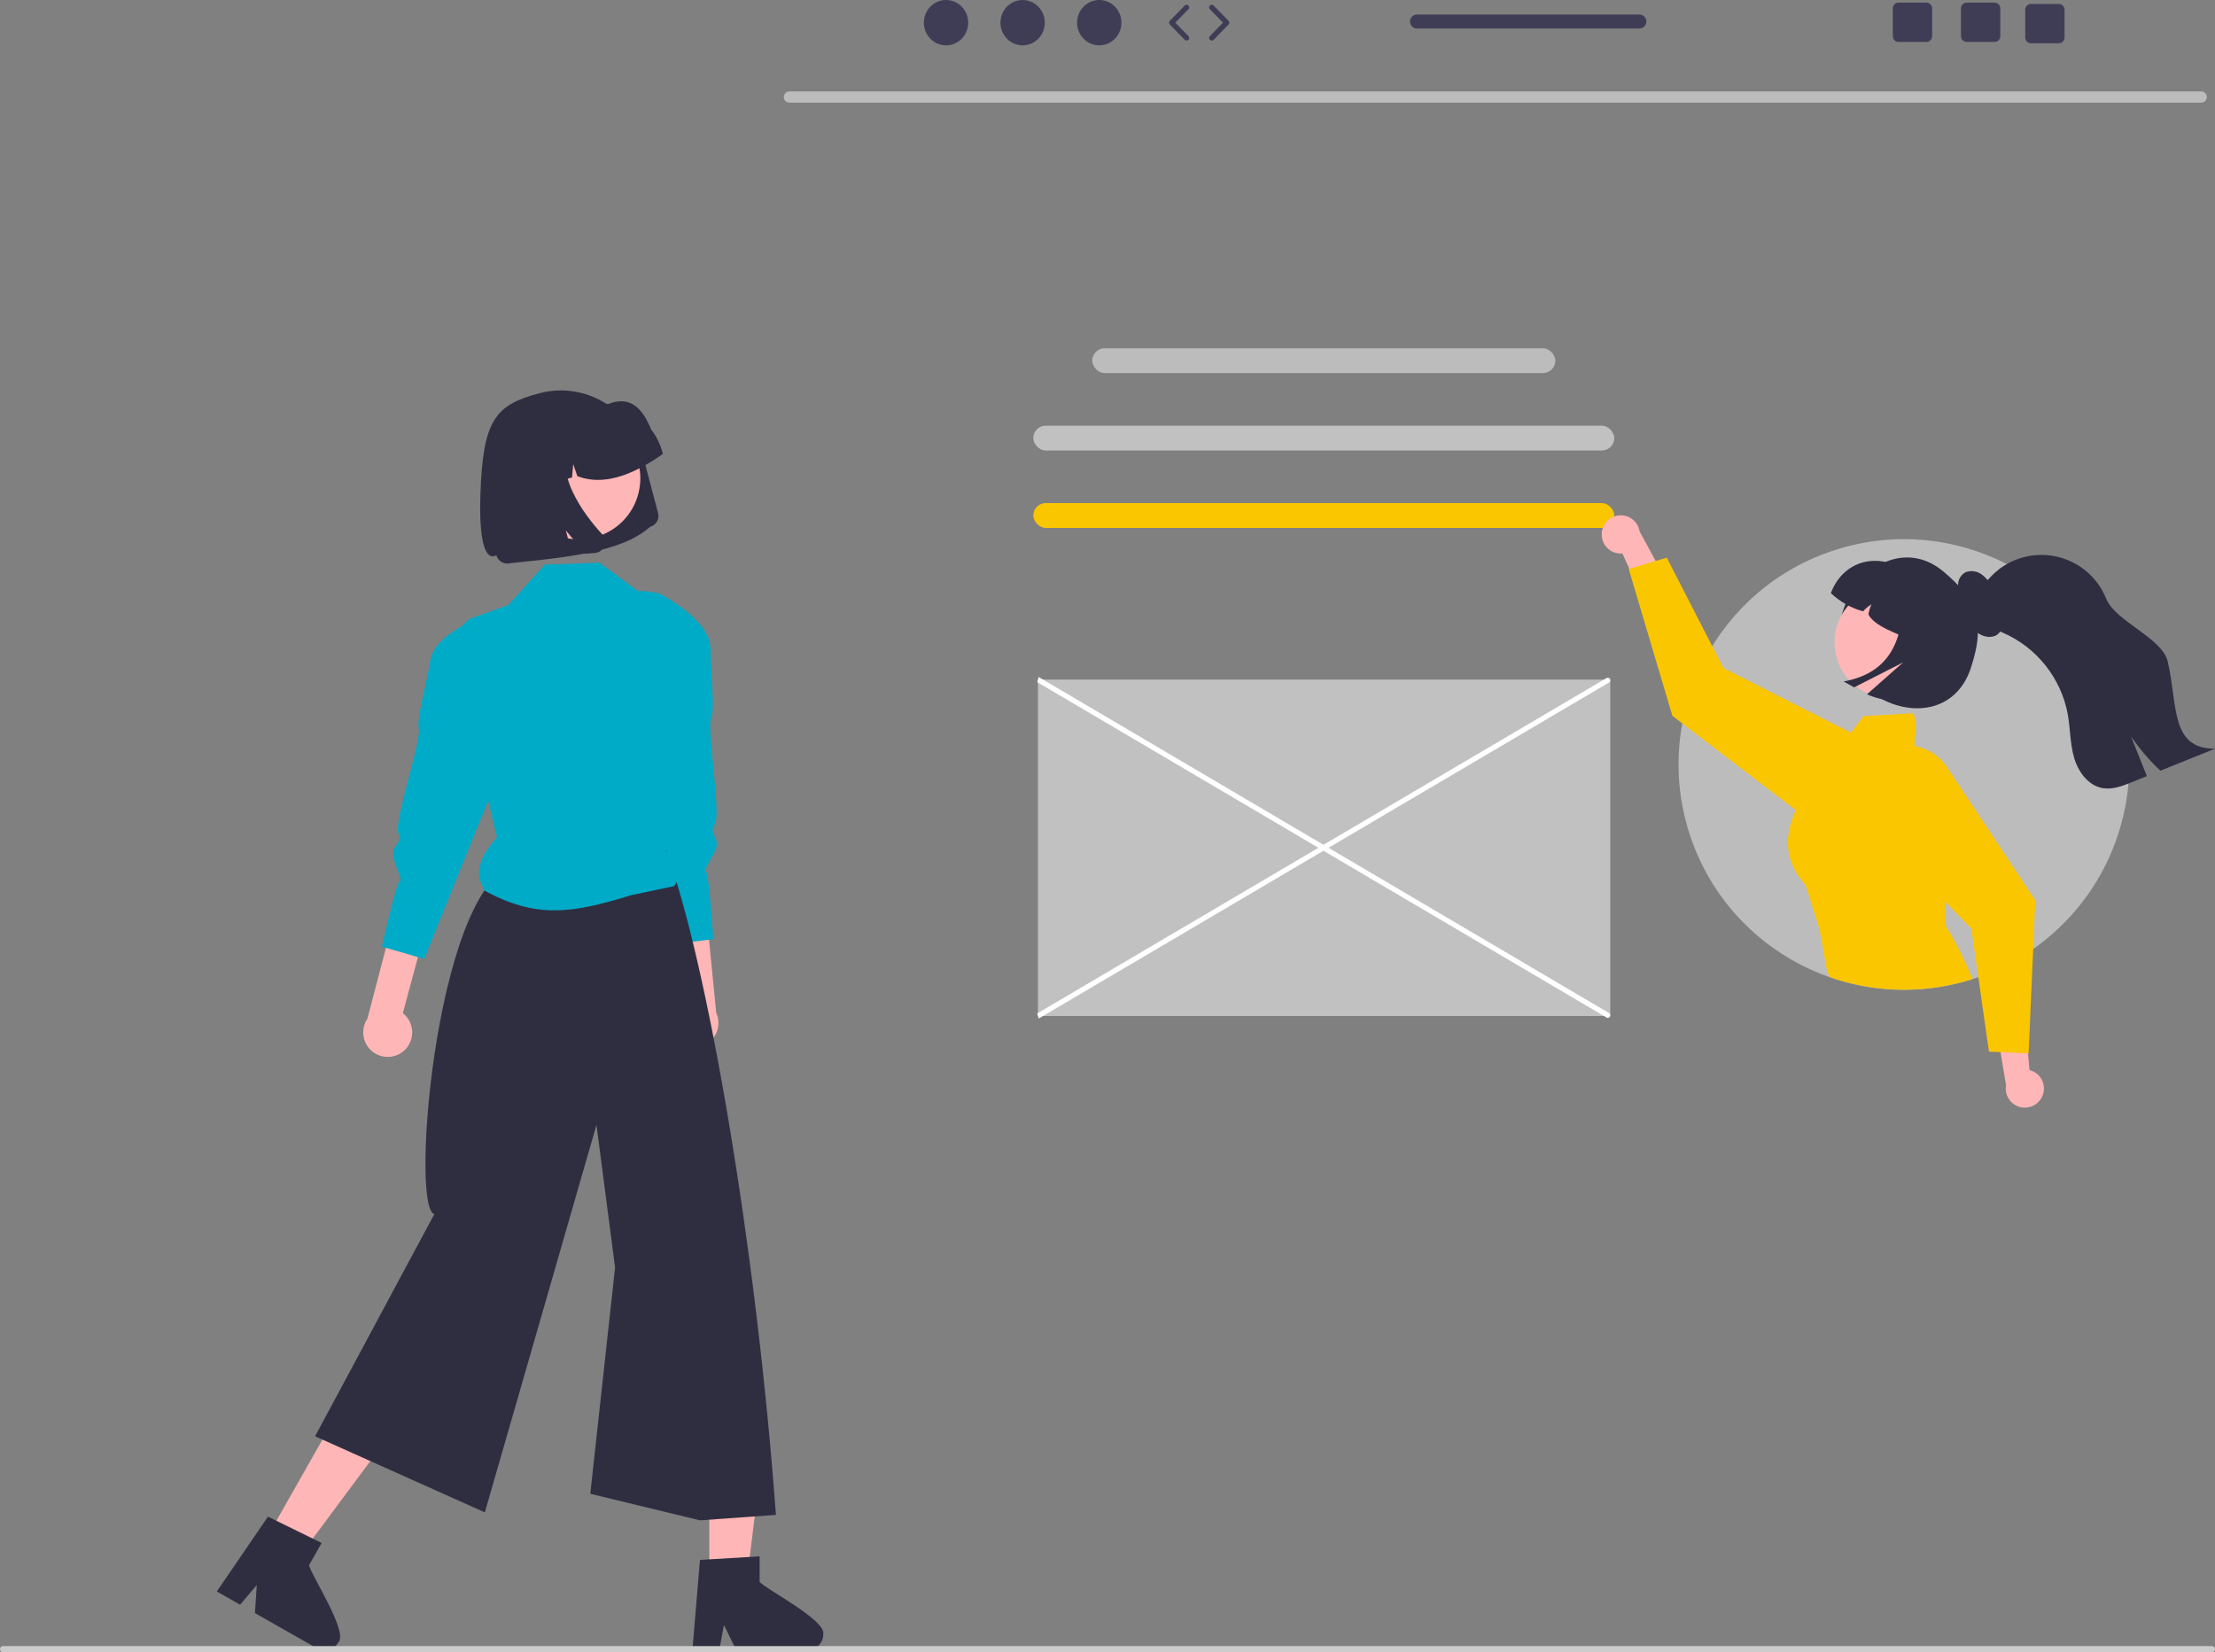 <?xml version="1.0"?>
<svg width="844.67" height="630.248" xmlns="http://www.w3.org/2000/svg" xmlns:svg="http://www.w3.org/2000/svg">
 <rect width="100%" height="100%" fill="#808080" stroke="none"/>
 <g class="layer">
  <title>Layer 1</title>
  <path d="m839.46,39.15l-538.48,0c-1.18,-0.02 -2.12,-1 -2.09,-2.18c0.02,-1.15 0.94,-2.07 2.09,-2.1l538.48,0c1.18,0.03 2.12,1.01 2.1,2.19c-0.03,1.15 -0.95,2.07 -2.1,2.09z" fill="#bdbcbc" id="svg_1"/>
  <path d="m395.81,259.21l217.25,0c0.55,0 1,0.45 1,1l0,126.32c0,0.55 -0.45,1 -1,1l-217.25,0l0,-128.32l0,0z" fill="#c1c1c1" id="svg_2"/>
  <path d="m612.81,388.22l-217.28,-128.04l0.57,-1.94l217.28,128.04c0.53,0.16 0.84,0.72 0.68,1.25l0,0c-0.16,0.54 -0.72,0.84 -1.25,0.69l0,0z" fill="#fff" id="svg_3"/>
  <path d="m396.1,388.5l-0.57,-1.94l217.28,-128.03c0.53,-0.16 1.09,0.14 1.25,0.68l0,0l0,0c0.16,0.53 -0.15,1.1 -0.68,1.25l-217.28,128.04z" fill="#fff" id="svg_4"/>
  <rect fill="#bdbcbc" height="9.46" id="svg_5" rx="4.73" ry="4.73" transform="matrix(1 0 0 1 0 0)" width="176.61" x="416.51" y="132.84"/>
  <rect fill="#c1c1c1" height="9.46" id="svg_6" rx="4.73" ry="4.73" transform="matrix(1 0 0 1 0 0)" width="221.55" x="394.04" y="162.37"/>
  <rect fill="#fac600" height="9.46" id="svg_7" rx="4.73" ry="4.73" transform="matrix(1 0 0 1 0 0)" width="221.55" x="394.04" y="191.9"/>
  <path d="m811.97,291.59c-0.01,36.52 -23.09,69.05 -57.55,81.13c-0.74,0.26 -1.47,0.5 -2.21,0.73c-45.2,14.45 -93.56,-10.48 -108.01,-55.68c-14.45,-45.21 10.48,-93.57 55.68,-108.02s93.56,10.48 108.01,55.69c2.71,8.45 4.08,17.28 4.08,26.15l0,0z" fill="#bdbcbc" id="svg_8" transform="matrix(1 0 0 1 0 0)"/>
  <path d="m610.82,203.26c-0.35,3.98 2.6,7.49 6.59,7.84c0.42,0.04 0.85,0.03 1.27,0l10.58,23.44l7.15,-11.29l-11.15,-20.54c-0.62,-3.97 -4.35,-6.68 -8.32,-6.06c-3.32,0.53 -5.85,3.26 -6.12,6.61z" fill="#ffb6b6" id="svg_9"/>
  <path d="m715.1,291.56c-0.16,-0.69 -0.35,-1.37 -0.59,-2.04c-1.52,-4.31 -4.61,-7.89 -8.65,-10.02c-0.09,-0.05 -0.2,-0.11 -0.29,-0.16l-48.34,-24.53l-4.29,-8.36l-17.33,-33.75l-4.25,1.26l-10.04,2.99l-0.23,0.06l16.65,56.01l3.82,2.93l43.25,33.07l1.41,1.09c7.18,5.48 17.3,4.89 23.79,-1.4c0.65,-0.62 1.25,-1.29 1.79,-2.01c3.3,-4.3 4.51,-9.85 3.3,-15.14z" fill="#fac600" id="svg_10" transform="matrix(1 0 0 1 0 0)"/>
  <path d="m741.97,353.08l-0.25,-9.23l-0.73,-26.77c2.65,-17.12 4.52,-19.03 -8.25,-30.74c-0.99,-0.21 -1.84,-0.83 -2.35,-1.7c-1.16,-2.37 1.63,-6.4 -0.78,-12.59l-19.02,1.09l-4.73,6.36l-19.01,25.62c-0.75,1.27 -1.43,2.57 -2.04,3.9c-8.14,17.68 2.9,27.08 3.76,28.69l5.26,16.59l2.91,16.09l0.94,2.23l2.64,0.97c16.91,5.28 35.02,5.23 51.89,-0.14c-2.84,-7.06 -6.26,-13.88 -10.24,-20.37z" fill="#fac600" id="svg_11" transform="matrix(1 0 0 1 0 0)"/>
  <path d="m778.82,418.13c1.62,-3.65 -0.02,-7.93 -3.67,-9.55c-0.39,-0.18 -0.79,-0.32 -1.21,-0.42l-2.34,-25.62l-10.45,8.35l3.83,23.05c-0.7,3.95 1.93,7.73 5.89,8.44c3.31,0.59 6.6,-1.16 7.95,-4.25z" fill="#ffb6b6" id="svg_12"/>
  <path d="m742.43,292.52c-2.75,-4.17 -7.11,-7.02 -12.04,-7.88c-1.06,-0.19 -2.13,-0.29 -3.2,-0.29c-3.57,0 -7.07,1.06 -10.05,3.04c-0.94,0.62 -1.82,1.33 -2.63,2.13c-7.23,7 -7.41,18.54 -0.41,25.77l0,0l27.62,28.56l10.06,10.4l2.64,18.47l4.05,28.41l4.42,0.19l10.47,0.46l0.24,0.01l1.74,-39.81l0.81,-18.56l-33.72,-50.9z" fill="#fac600" id="svg_13"/>
  <path d="m704.7,228.38c-6.73,13.25 -2.33,28.61 10.15,36.68c13.49,8.73 31.01,6.82 36.68,-10.15c6.31,-18.89 1.13,-27 -10.15,-36.68c-13.21,-11.35 -29.42,-4.17 -36.68,10.15z" fill="#2f2e41" id="svg_14"/>
  <path d="m737.8,257.91c-7.13,9.35 -20.49,11.14 -29.84,4.01c-9.34,-7.12 -11.14,-20.46 -4.04,-29.81l0.19,-0.25c7.34,-9.18 20.74,-10.68 29.92,-3.34c8.98,7.17 10.65,20.18 3.77,29.38l0,0.01z" fill="#ffb6b6" id="svg_15"/>
  <path d="m698.18,226.23c3.46,3.29 7.68,5.68 12.28,6.96c0.93,-1.07 2.02,-1.97 3.24,-2.68c-0.58,1.21 -0.99,2.51 -1.19,3.84c2.05,4.26 10.44,7.32 18.45,10.46l10.62,-18.74l-14.05,-7.96c-11.29,-7.8 -24.58,-4.47 -29.35,8.12z" fill="#2f2e41" id="svg_16"/>
  <path d="m749.58,218.25c2.09,-0.76 4.41,-0.42 6.19,0.91c1.71,1.3 3.09,2.98 4.04,4.91c1.72,3.12 2.95,6.49 3.66,9.98c0.61,3.02 0.5,6.67 -2.21,8.25c-2.26,1.31 -5.49,0.49 -7.57,-1.27c-1.93,-1.84 -3.39,-4.12 -4.27,-6.63c-1.01,-2.41 -1.97,-4.91 -3.77,-6.91l1.87,0.87c-0.59,-1.8 -0.87,-3.68 -0.82,-5.57c0.09,-1.92 1.19,-3.64 2.88,-4.54z" fill="#2f2e41" id="svg_17"/>
  <path d="m725.28,220.71l15.08,8.54c8.48,4.81 11.47,15.59 6.66,24.07l0,0c-6.97,12.3 -22.16,17.29 -35.06,11.51l13.77,-12.16l-18.68,9.52l-3.99,-2.26c20.04,-3.64 23.9,-19.36 22.22,-39.22z" fill="#2f2e41" id="svg_18"/>
  <path d="m753.76,235.72c2.53,2.95 6.51,4.1 10.09,5.64c12.84,5.63 22.07,17.24 24.66,31.01c0.99,5.53 0.86,11.25 2.43,16.64c1.55,5.39 5.4,10.67 10.93,11.61c3.74,0.64 7.49,-0.81 11.01,-2.23c1.93,-0.78 3.87,-1.56 5.8,-2.35c-2.02,-5.06 -4.03,-10.12 -6.04,-15.19c3.23,4.78 6.99,9.18 11.21,13.12c6.93,-2.8 13.87,-5.59 20.82,-8.39c-17.09,0.07 -14.17,-16.52 -18,-33.17c-2.1,-9.15 -19.99,-15.34 -23.5,-24.04c-5.48,-13.65 -20.99,-20.26 -34.63,-14.78c-5.88,2.36 -10.72,6.74 -13.66,12.35c-3.51,1.4 -3.61,6.86 -1.12,9.78z" fill="#2f2e41" id="svg_19"/>
  <path d="m257.31,395.97c-3.2,-4.05 -2.51,-9.94 1.54,-13.14c0.4,-0.31 0.81,-0.59 1.25,-0.83l-4.88,-46.37l12.49,-4.5l5.4,55.11c2.17,4.69 0.13,10.24 -4.55,12.41c-3.92,1.81 -8.57,0.71 -11.25,-2.68l0,0z" fill="#ffb6b6" id="svg_20"/>
  <path d="m250.63,225.96s20.28,9.9 20.35,21.53s1.74,22.16 0.16,26.66s4.03,37.22 1.4,40.46s2.79,4.9 -0.06,10.45s-4.11,6.59 -3.07,7.85s2.58,25.3 2.58,25.3l-16.71,2.09l-17.78,-77.59l13.13,-56.75z" fill="#00abc8" id="svg_21" transform="matrix(1 0 0 1 0 0)"/>
  <path d="m154.17,400.68c3.8,-3.5 4.05,-9.41 0.55,-13.22c-0.34,-0.36 -0.71,-0.7 -1.1,-1.01l12.13,-45.03l-11.63,-6.41l-14.02,53.58c-2.88,4.28 -1.74,10.08 2.54,12.96c3.58,2.41 8.35,2.05 11.53,-0.87l0,0z" fill="#ffb6b6" id="svg_22"/>
  <path d="m187.58,233.85s-21.59,6.58 -23.49,18.06s-5.22,21.6 -4.36,26.3s-9.86,36.12 -7.77,39.73s-3.53,4.4 -1.59,10.32s3.02,7.16 1.79,8.24s-6.53,24.58 -6.53,24.58l16.17,4.7l29.79,-73.82l-4.01,-58.11z" fill="#00abc8" id="svg_23" transform="matrix(1 0 0 1 0 0)"/>
  <polygon fill="#ffb6b6" id="svg_24" points="270.487 602.109 284.887 602.108 291.738 546.564 270.485 546.565 270.487 602.109"/>
  <path d="m289.68,603.41l0,-9.77l-3.79,0.23l-15.41,0.92l-3.56,0.22l-2.73,32.69l-0.15,1.75l10.23,0l0.33,-1.74l1.48,-7.91l3.84,7.91l0.84,1.74l27.11,0c3.35,-0.02 6.07,-2.74 6.08,-6.09c1.15,-5.35 -21.4,-16.9 -24.27,-19.95z" fill="#2f2e41" id="svg_25"/>
  <polygon fill="#ffb6b6" id="svg_26" points="101.78 586.434 114.305 593.54 147.674 548.611 129.189 538.124 101.78 586.434"/>
  <path d="m117.84,597.03l4.81,-8.49l-3.39,-1.67l-13.86,-6.8l-3.21,-1.58l-15.79,23.11l-3.72,5.43l4.2,2.39l4.69,2.66l6.35,-7.49l-0.7,10.7l22.14,12.57l0.01,0l1.43,0.8c2.93,1.66 6.64,0.63 8.3,-2.3c3.63,-4.09 -10.27,-25.24 -11.26,-29.33z" fill="#2f2e41" id="svg_27"/>
  <path d="m199.02,329.46c-31.91,1.14 -43.13,131.27 -33.38,133.63l-45.49,84.76l64.74,29.02l42.57,-147.8l7.09,54.39l-9.45,86.32l41.84,10.12l28.95,-2.07c-7.53,-102.89 -26.3,-211.4 -41.87,-253.37l-55,5z" fill="#2f2e41" id="svg_28"/>
  <path d="m184.37,338.58l-0.21,0.79c20.4,11.35 34.33,8.92 56.63,2.05l16.28,-3.42c3.56,-4.63 0.66,-9.17 -3.28,-13.58l9.76,-80.27c-0.06,-10.4 -8.55,-18.78 -18.95,-18.71c-0.42,0 -0.85,0.02 -1.28,0.05l-14.66,-10.86l-20.87,0.72l-13.96,15.42l-8.34,2.98l-6.48,2.31c-1.31,1.18 -2.74,2.54 -4.11,4.04l10.25,61l4.36,18.24c-5.84,6.66 -9.06,13.17 -5.14,19.24z" fill="#00abc8" id="svg_29" transform="matrix(1 0 0 1 0 0)"/>
  <path d="m0,629.06c0,0.65 0.53,1.19 1.18,1.19l842.3,0c0.66,0 1.19,-0.53 1.19,-1.19s-0.53,-1.19 -1.19,-1.19l-842.29,0c-0.66,0 -1.19,0.53 -1.19,1.18l0,0.01z" fill="#ccc" id="svg_31"/>
  <path d="m247.91,200.94l0.02,-0.01c2.27,-0.6 3.63,-2.93 3.03,-5.2l-6.07,-22.97c-1.08,-4.12 -2.98,-7.98 -5.58,-11.35c-5.09,-6.56 -12.52,-10.92 -20.74,-12.14c-4.24,-0.63 -8.57,-0.4 -12.72,0.69c-16.97,4.45 -21.71,10.07 -22.66,38.79s6.07,23 6.07,23c0.15,0.56 0.4,1.08 0.75,1.53c0.69,0.88 1.69,1.47 2.79,1.63c0.57,0.08 1.15,0.05 1.7,-0.09c21.19,-2.19 42.66,-4.17 53.41,-13.89l0,0.01z" fill="#2f2e41" id="b-998"/>
  <path d="m198.08,176.69c-3.11,12.55 4.55,25.25 17.1,28.36c6.02,1.49 12.38,0.53 17.69,-2.66c5.32,-3.17 9.14,-8.33 10.62,-14.34c3.1,-12.55 -4.57,-25.25 -17.12,-28.35c-6.01,-1.48 -12.35,-0.53 -17.65,2.65c-5.32,3.17 -9.15,8.33 -10.64,14.34l0,0z" fill="#ffb6b6" id="c-999"/>
  <path d="m252.67,172.7c-0.86,-3.25 -2.36,-6.3 -4.42,-8.97c-2.92,-7.29 -7.51,-13.18 -16.39,-9.6c-3.34,-0.49 -6.74,-0.31 -10,0.54l-4.6,1.19c-0.05,0.01 -0.1,0.02 -0.16,0.04c-13.38,3.54 -21.36,17.26 -17.82,30.65l0,0l0.12,0.46l9.74,-2.53l0.87,-10.14l3.11,9.11l5.03,-1.31l0.44,-5.11l1.57,4.59c9.54,3.71 20.59,0.03 32.63,-8.46l-0.12,-0.46z" fill="#2f2e41" id="d-1000"/>
  <path d="m230.33,204.8c0.35,0.7 0.5,1.49 0.42,2.27c-0.04,0.4 -0.13,0.79 -0.27,1.16c-0.13,0.32 -0.29,0.62 -0.49,0.9c-0.58,0.83 -1.43,1.42 -2.41,1.68c-0.06,0.01 -0.12,0.03 -0.18,0.04s-0.13,0.03 -0.19,0.04c-0.06,0.01 -0.13,0.02 -0.19,0.02c-0.06,0.01 -0.13,0.02 -0.19,0.02l-3.62,0.29l-7.43,-8.9l2.45,9.3l-16.44,1.32l-10.42,-39.49l26.34,-6.81l-0.45,0.92c-1.49,3.11 -2.09,6.56 -1.74,9.99c0.37,3.46 1.33,6.84 2.83,9.98c1.51,3.19 3.31,6.22 5.39,9.06c1.83,2.52 3.81,4.94 5.91,7.23c0.27,0.29 0.5,0.62 0.68,0.98z" fill="#2f2e41" id="e-1001"/>
  <g id="svg_32">
   <ellipse cx="360.76" cy="8.65" fill="#3f3d56" id="svg_33" rx="8.46" ry="8.65"/>
   <ellipse cx="389.97" cy="8.65" fill="#3f3d56" id="svg_34" rx="8.46" ry="8.65"/>
   <ellipse cx="419.19" cy="8.65" fill="#3f3d56" id="svg_35" rx="8.46" ry="8.65"/>
   <path d="m452.5,15.48c-0.26,0 -0.52,-0.1 -0.72,-0.3l-5.7,-5.84c-0.38,-0.38 -0.38,-1.01 0,-1.39l5.7,-5.84c0.39,-0.39 1.02,-0.4 1.42,-0.01c0.39,0.38 0.4,1.02 0.01,1.41l-5.02,5.13l5.02,5.14c0.39,0.39 0.38,1.03 -0.01,1.41c-0.2,0.19 -0.45,0.29 -0.7,0.29z" fill="#3f3d56" id="svg_36"/>
   <path d="m462.09,15.48c-0.26,0 -0.51,-0.1 -0.7,-0.29c-0.4,-0.38 -0.41,-1.02 -0.02,-1.41l5.02,-5.14l-5.02,-5.13c-0.39,-0.39 -0.38,-1.03 0.02,-1.41c0.39,-0.39 1.02,-0.38 1.41,0.01l5.71,5.84c0.38,0.38 0.38,1.01 0,1.39l-5.71,5.84c-0.2,0.2 -0.45,0.3 -0.71,0.3z" fill="#3f3d56" id="svg_37"/>
   <path d="m760.6,1l-10.61,0c-1.21,0 -2.19,0.98 -2.19,2.19l0,10.62c0,1.21 0.98,2.19 2.19,2.19l10.61,0c1.21,0 2.2,-0.98 2.2,-2.19l0,-10.62c0,-1.21 -0.99,-2.19 -2.2,-2.19z" fill="#3f3d56" id="svg_38"/>
   <path d="m734.6,1l-10.61,0c-1.21,0 -2.19,0.98 -2.19,2.19l0,10.62c0,1.21 0.98,2.19 2.19,2.19l10.61,0c1.21,0 2.2,-0.98 2.2,-2.19l0,-10.62c0,-1.21 -0.99,-2.19 -2.2,-2.19z" fill="#3f3d56" id="svg_39"/>
   <path d="m785.1,1.5l-10.61,0c-1.21,0 -2.19,0.98 -2.19,2.19l0,10.62c0,1.21 0.98,2.19 2.19,2.19l10.61,0c1.21,0 2.2,-0.98 2.2,-2.19l0,-10.62c0,-1.21 -0.99,-2.19 -2.2,-2.19z" fill="#3f3d56" id="svg_40"/>
   <path d="m625.17,5.54l-84.81,0c-1.48,0 -2.67,1.2 -2.67,2.67s1.19,2.67 2.67,2.67l84.81,0c1.47,0 2.67,-1.2 2.67,-2.67s-1.2,-2.67 -2.67,-2.67z" fill="#3f3d56" id="svg_41"/>
  </g>
 </g>
</svg>